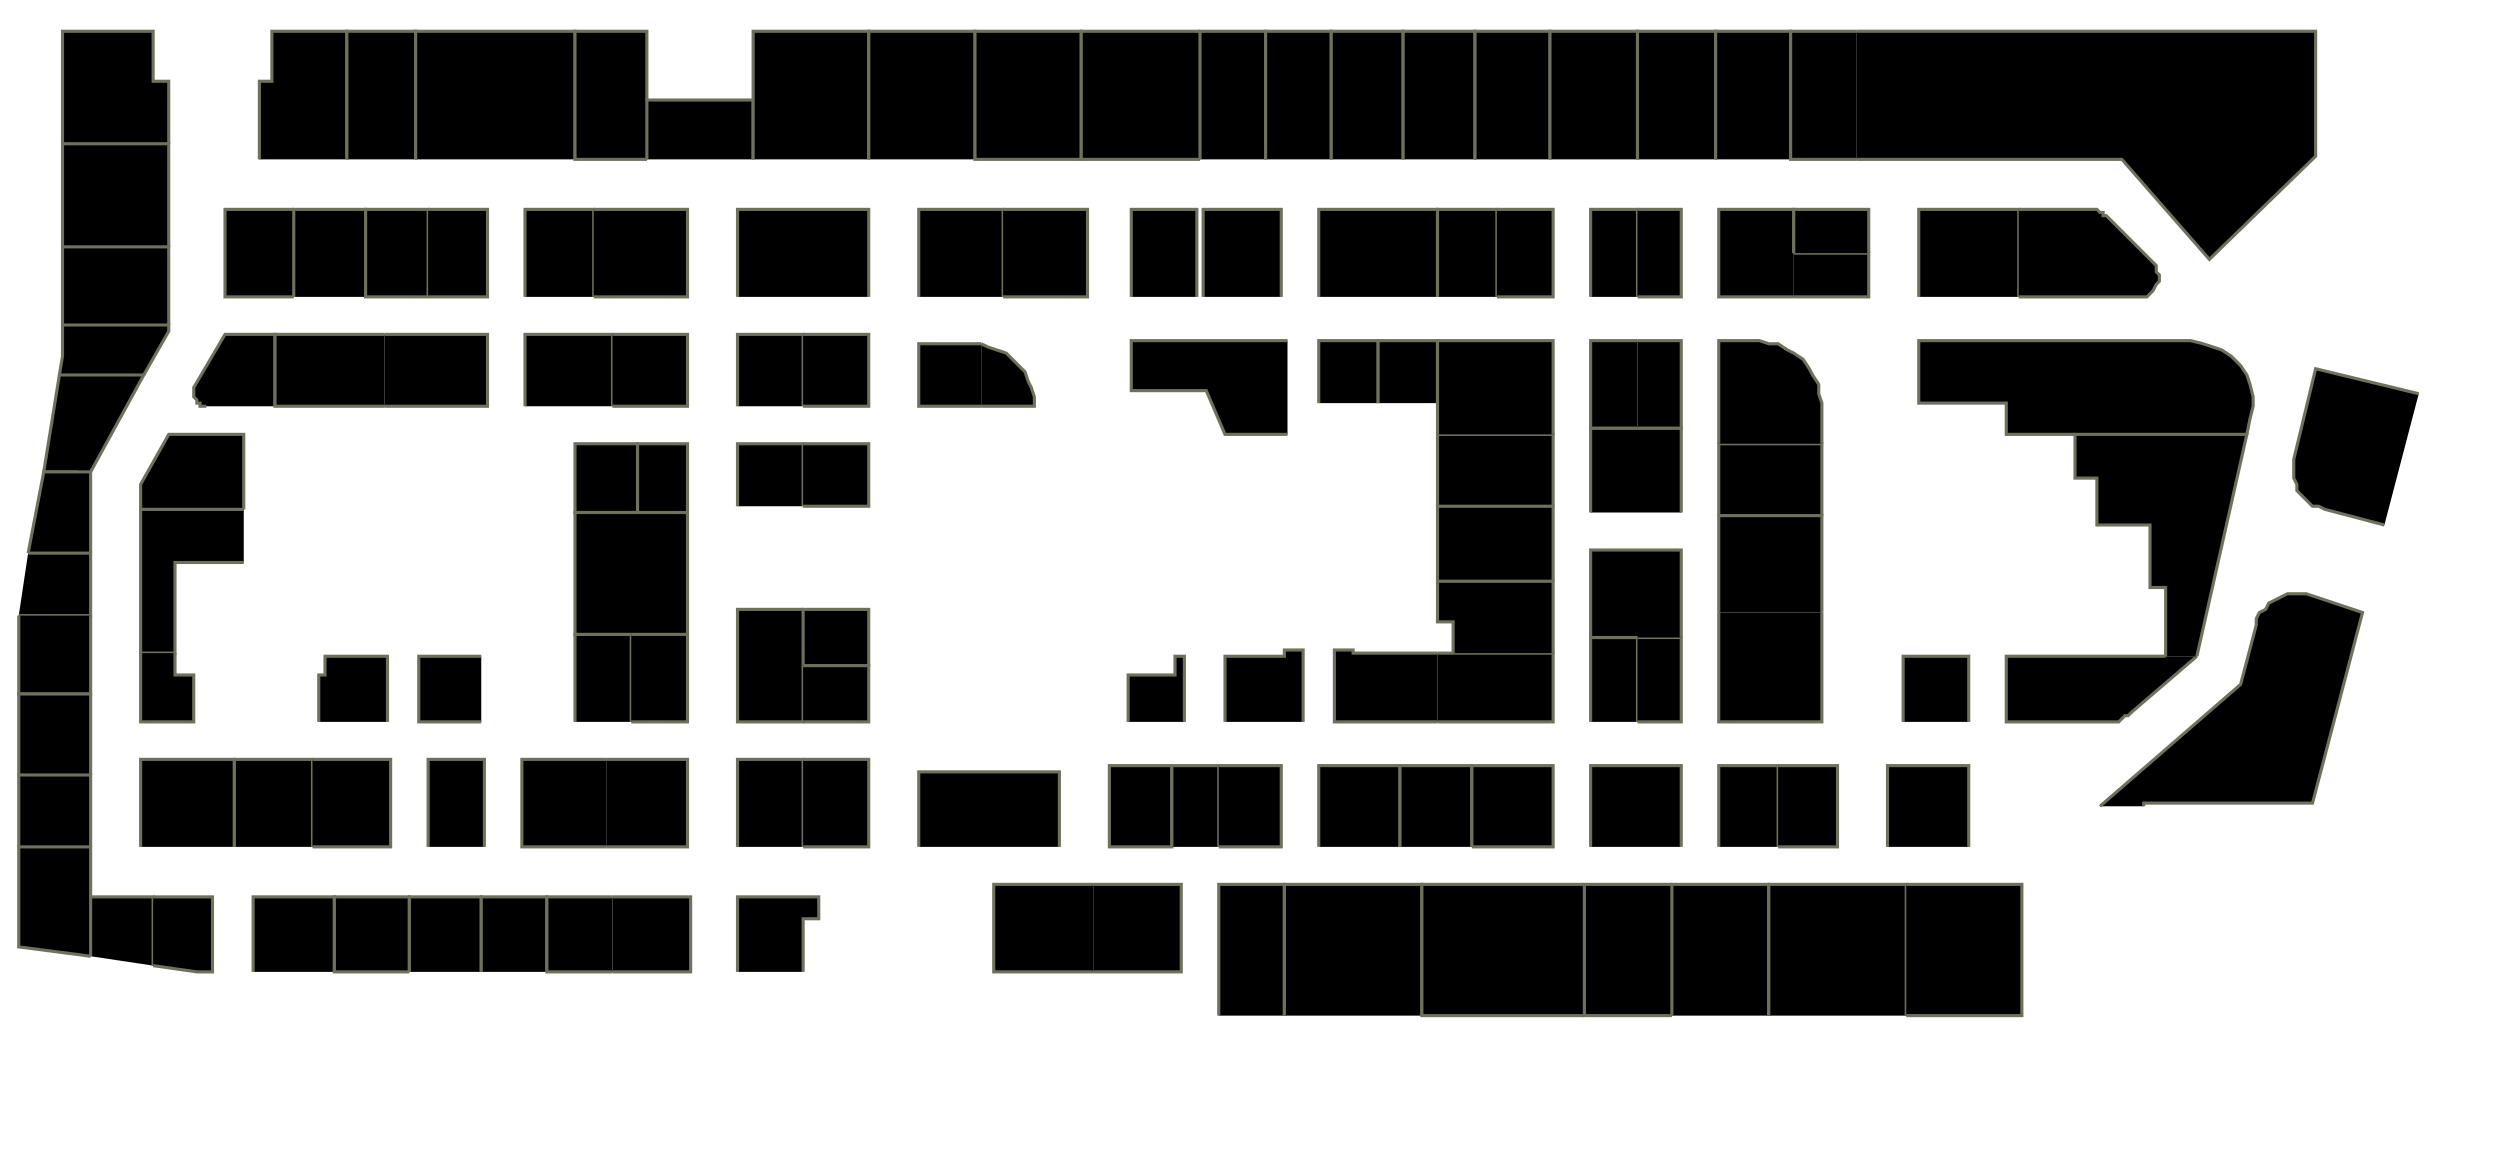 <?xml version="1.0" encoding="utf-8" ?>
<svg baseProfile="full" height="372" version="1.1" width="800" xmlns="http://www.w3.org/2000/svg" xmlns:ev="http://www.w3.org/2001/xml-events" xmlns:xlink="http://www.w3.org/1999/xlink"><defs /><g id="2A01" stroke="red"><polyline points="20,46 20,10 49,10 49,26 54,26 54,46" stroke="#6d725c" /></g><g id="2A02A" stroke="red"><polyline points="20,79 20,46 54,46 54,79" stroke="#6d725c" /></g><g id="2A02B" stroke="red"><polyline points="20,104 20,79 54,79 54,104" stroke="#6d725c" /></g><g id="2A03" stroke="red"><polyline points="83,51 83,26 87,26 87,10 111,10 111,51" stroke="#6d725c" /></g><g id="2A04" stroke="red"><polyline points="94,95 72,95 72,67 94,67" stroke="#6d725c" /></g><g id="2A05" stroke="red"><polyline points="111,51 111,10 133,10 133,51" stroke="#6d725c" /></g><g id="2A06" stroke="red"><polyline points="94,95 94,67 117,67 117,95" stroke="#6d725c" /></g><g id="2A07" stroke="red"><polyline points="133,51 133,10 184,10 184,51" stroke="#6d725c" /></g><g id="2A08" stroke="red"><polyline points="137,95 117,95 117,67 137,67 137,95" stroke="#6d725c" /></g><g id="2A10" stroke="red"><polyline points="137,67 137,67 156,67 156,95 137,95" stroke="#6d725c" /></g><g id="2A11" stroke="red"><polyline points="207,51 184,51 184,10 207,10 207,32" stroke="#6d725c" /></g><g id="2A12" stroke="red"><polyline points="168,95 168,67 190,67 190,95" stroke="#6d725c" /></g><g id="2A13" stroke="red"><polyline points="207,51 207,32 241,32 241,51" stroke="#6d725c" /></g><g id="2A14" stroke="red"><polyline points="190,67 220,67 220,95 190,95" stroke="#6d725c" /></g><g id="2A15" stroke="red"><polyline points="241,51 241,51 241,32 241,10 278,10 278,51" stroke="#6d725c" /></g><g id="2A16" stroke="red"><polyline points="236,95 236,67 278,67 278,95" stroke="#6d725c" /></g><g id="2A17" stroke="red"><polyline points="278,51 278,10 312,10 312,51" stroke="#6d725c" /></g><g id="2A18A" stroke="red"><polyline points="294,95 294,67 321,67 321,95" stroke="#6d725c" /></g><g id="2A18B" stroke="red"><polyline points="321,67 348,67 348,95 321,95" stroke="#6d725c" /></g><g id="2A19" stroke="red"><polyline points="346,51 312,51 312,10 346,10 346,51" stroke="#6d725c" /></g><g id="2A20" stroke="red"><polyline points="362,95 362,67 383,67 383,95" stroke="#6d725c" /></g><g id="2A21" stroke="red"><polyline points="384,51 384,51 346,51 346,10 384,10 384,10" stroke="#6d725c" /></g><g id="2A22" stroke="red"><polyline points="385,95 385,67 410,67 410,95" stroke="#6d725c" /></g><g id="2A23" stroke="red"><polyline points="384,51 384,10 405,10 405,51" stroke="#6d725c" /></g><g id="2A24" stroke="red"><polyline points="422,95 422,67 460,67 460,95" stroke="#6d725c" /></g><g id="2A26A" stroke="red"><polyline points="460,95 460,67 479,67 479,95" stroke="#6d725c" /></g><g id="2A26B" stroke="red"><polyline points="479,67 497,67 497,95 479,95" stroke="#6d725c" /></g><g id="2A28" stroke="red"><polyline points="509,95 509,67 524,67 524,95" stroke="#6d725c" /></g><g id="2A30" stroke="red"><polyline points="524,67 538,67 538,95 524,95" stroke="#6d725c" /></g><g id="2A31" stroke="red"><polyline points="405,51 405,10 426,10 426,51" stroke="#6d725c" /></g><g id="2A32" stroke="red"><polyline points="574,95 550,95 550,67 574,67 574,81" stroke="#6d725c" /></g><g id="2A33" stroke="red"><polyline points="426,51 426,10 449,10 449,51" stroke="#6d725c" /></g><g id="2A34A" stroke="red"><polyline points="574,81 598,81 598,95 574,95" stroke="#6d725c" /></g><g id="2A34B" stroke="red"><polyline points="574,81 574,67 598,67 598,81" stroke="#6d725c" /></g><g id="2A35" stroke="red"><polyline points="449,51 449,10 472,10 472,51" stroke="#6d725c" /></g><g id="2A36" stroke="red"><polyline points="614,95 614,67 646,67 646,95" stroke="#6d725c" /></g><g id="2A37" stroke="red"><polyline points="472,51 472,10 496,10 496,51" stroke="#6d725c" /></g><g id="2A38" stroke="red"><polyline points="646,67 666,67 667,67 669,67 670,67 671,67 672,68 673,68 673,69 674,69 675,70 676,71 689,84 690,85 690,87 691,88 691,90 690,91 689,93 688,94 687,95 686,95 684,95 646,95" stroke="#6d725c" /></g><g id="2A39" stroke="red"><polyline points="496,51 496,10 496,10 524,10 524,51" stroke="#6d725c" /></g><g id="2A41" stroke="red"><polyline points="524,51 524,10 549,10 549,51" stroke="#6d725c" /></g><g id="2A43" stroke="red"><polyline points="549,51 549,10 573,10 573,51" stroke="#6d725c" /></g><g id="2A45" stroke="red"><polyline points="594,51 573,51 573,10 594,10" stroke="#6d725c" /></g><g id="2A49" stroke="red"><polyline points="594,10 741,10 741,50 707,83 679,51 594,51" stroke="#6d725c" /></g><g id="2B01A" stroke="red"><polyline points="19,120 20,114 20,104 54,104 54,106 46,120" stroke="#6d725c" /></g><g id="2B01B" stroke="red"><polyline points="25,151 14,151 19,120 46,120 29,151" stroke="#6d725c" /></g><g id="2B02" stroke="red"><polyline points="9,177 14,151 14,151 25,151 29,151 29,151 29,177" stroke="#6d725c" /></g><g id="2B03A" stroke="red"><polyline points="66,130 65,130 64,130 64,129 63,129 63,128 62,127 62,126 62,126 62,125 62,124 72,107 88,107 88,130" stroke="#6d725c" /></g><g id="2B03B" stroke="red"><polyline points="45,163 45,155 54,139 78,139 78,163" stroke="#6d725c" /></g><g id="2B05" stroke="red"><polyline points="123,130 88,130 88,107 123,107" stroke="#6d725c" /></g><g id="2B09" stroke="red"><polyline points="123,107 156,107 156,130 123,130" stroke="#6d725c" /></g><g id="2B11" stroke="red"><polyline points="168,130 168,107 196,107 196,130" stroke="#6d725c" /></g><g id="2B12A" stroke="red"><polyline points="236,162 236,142 257,142 257,162" stroke="#6d725c" /></g><g id="2B12B" stroke="red"><polyline points="204,164 204,142 220,142 220,164" stroke="#6d725c" /></g><g id="2B12C" stroke="red"><polyline points="204,164 202,164 184,164 184,142 204,142 204,164" stroke="#6d725c" /></g><g id="2B13" stroke="red"><polyline points="196,107 220,107 220,130 196,130" stroke="#6d725c" /></g><g id="2B15" stroke="red"><polyline points="236,130 236,107 257,107 257,130" stroke="#6d725c" /></g><g id="2B16" stroke="red"><polyline points="257,142 278,142 278,162 257,162" stroke="#6d725c" /></g><g id="2B17" stroke="red"><polyline points="257,107 278,107 278,130 257,130" stroke="#6d725c" /></g><g id="2B19A" stroke="red"><polyline points="314,130 313,130 294,130 294,110 311,110 311,110 311,110 312,110 312,110 312,110 312,110 312,110 312,110 313,110 313,110 313,110 313,110 313,110 313,110 313,110 313,110 313,110 313,110 314,110 314,110" stroke="#6d725c" /></g><g id="2B19B" stroke="red"><polyline points="314,110 316,111 319,112 322,113 324,115 326,117 328,119 329,122 330,124 331,127 331,130 314,130" stroke="#6d725c" /></g><g id="2B25" stroke="red"><polyline points="412,139 392,139 386,125 362,125 362,109 412,109" stroke="#6d725c" /></g><g id="2B27A" stroke="red"><polyline points="422,129 422,109 441,109 441,129" stroke="#6d725c" /></g><g id="2B27B" stroke="red"><polyline points="441,129 441,109 460,109 460,129" stroke="#6d725c" /></g><g id="2B28A" stroke="red"><polyline points="460,162 460,139 497,139 497,162" stroke="#6d725c" /></g><g id="2B28B" stroke="red"><polyline points="460,186 460,162 497,162 497,186" stroke="#6d725c" /></g><g id="2B29" stroke="red"><polyline points="460,139 460,129 460,109 497,109 497,139" stroke="#6d725c" /></g><g id="2B30" stroke="red"><polyline points="509,164 509,137 538,137 538,164" stroke="#6d725c" /></g><g id="2B31A" stroke="red"><polyline points="524,137 524,137 509,137 509,109 524,109 524,109" stroke="#6d725c" /></g><g id="2B31B" stroke="red"><polyline points="524,109 538,109 538,137 524,137" stroke="#6d725c" /></g><g id="2B32" stroke="red"><polyline points="550,165 550,142 583,142 583,165" stroke="#6d725c" /></g><g id="2B33" stroke="red"><polyline points="550,142 550,109 563,109 566,110 569,110 572,112 574,113 577,115 579,118 580,120 582,123 582,126 583,129 583,142" stroke="#6d725c" /></g><g id="2B37" stroke="red"><polyline points="664,139 642,139 642,129 614,129 614,109 701,109 705,110 708,111 711,112 714,114 717,117 719,120 720,123 721,127 721,130 720,134 719,139 719,139" stroke="#6d725c" /></g><g id="2B39" stroke="red"><polyline points="763,168 744,163 742,162 740,162 738,160 737,159 735,157 735,155 734,153 734,151 734,149 734,147 741,118 774,126" stroke="#6d725c" /></g><g id="2C01" stroke="red"><polyline points="9,177 29,177 29,197 6,197" stroke="#6d725c" /></g><g id="2C01A" stroke="red"><polyline points="78,180 56,180 56,209 56,209 45,209 45,180 45,163 78,163" stroke="#6d725c" /></g><g id="2C02" stroke="red"><polyline points="6,248 6,222 29,222 29,248" stroke="#6d725c" /></g><g id="2C03" stroke="red"><polyline points="29,197 29,222 6,222 6,197 6,197" stroke="#6d725c" /></g><g id="2C04" stroke="red"><polyline points="56,209 56,216 62,216 62,231 45,231 45,209" stroke="#6d725c" /></g><g id="2C08" stroke="red"><polyline points="102,231 102,216 104,216 104,210 124,210 124,231" stroke="#6d725c" /></g><g id="2C10" stroke="red"><polyline points="154,231 134,231 134,210 154,210" stroke="#6d725c" /></g><g id="2C12" stroke="red"><polyline points="184,231 184,203 202,203 202,231" stroke="#6d725c" /></g><g id="2C13" stroke="red"><polyline points="202,203 184,203 184,164 202,164 204,164 204,164 220,164 220,203 220,203" stroke="#6d725c" /></g><g id="2C14" stroke="red"><polyline points="202,203 220,203 220,231 202,231" stroke="#6d725c" /></g><g id="2C16A" stroke="red"><polyline points="257,213 257,231 236,231 236,195 257,195" stroke="#6d725c" /></g><g id="2C16B" stroke="red"><polyline points="257,213 257,195 278,195 278,213" stroke="#6d725c" /></g><g id="2C16C" stroke="red"><polyline points="257,213 278,213 278,231 257,231" stroke="#6d725c" /></g><g id="2C18" stroke="red"><polyline points="361,231 361,216 376,216 376,210 379,210 379,231" stroke="#6d725c" /></g><g id="2C20" stroke="red"><polyline points="392,231 392,210 411,210 411,208 417,208 417,231" stroke="#6d725c" /></g><g id="2C22" stroke="red"><polyline points="460,231 427,231 427,208 433,208 433,209 460,209" stroke="#6d725c" /></g><g id="2C26" stroke="red"><polyline points="460,209 465,209 497,209 497,231 460,231" stroke="#6d725c" /></g><g id="2C27" stroke="red"><polyline points="465,209 465,199 460,199 460,186 497,186 497,209" stroke="#6d725c" /></g><g id="2C28A" stroke="red"><polyline points="509,231 509,204 524,204 524,231" stroke="#6d725c" /></g><g id="2C28B" stroke="red"><polyline points="524,204 538,204 538,231 524,231" stroke="#6d725c" /></g><g id="2C29" stroke="red"><polyline points="524,204 509,204 509,176 538,176 538,204" stroke="#6d725c" /></g><g id="2C30" stroke="red"><polyline points="583,196 583,231 550,231 550,196" stroke="#6d725c" /></g><g id="2C31" stroke="red"><polyline points="550,196 550,165 583,165 583,196" stroke="#6d725c" /></g><g id="2C32" stroke="red"><polyline points="609,231 609,210 630,210 630,231" stroke="#6d725c" /></g><g id="2C34" stroke="red"><polyline points="703,210 703,210 703,210 682,228 681,229 680,229 679,230 679,230 678,231 677,231 676,231 675,231 674,231 673,231 642,231 642,210 680,210 693,210" stroke="#6d725c" /></g><g id="2C35" stroke="red"><polyline points="693,210 693,188 688,188 688,168 671,168 671,153 664,153 664,150 664,139 719,139 703,210" stroke="#6d725c" /></g><g id="2D01" stroke="red"><polyline points="6,271 6,248 29,248 29,271" stroke="#6d725c" /></g><g id="2D02" stroke="red"><polyline points="29,306 6,303 6,271 29,271 29,287" stroke="#6d725c" /></g><g id="2D03" stroke="red"><polyline points="45,271 45,243 75,243 75,271" stroke="#6d725c" /></g><g id="2D04" stroke="red"><polyline points="29,306 29,287 49,287 49,309" stroke="#6d725c" /></g><g id="2D05" stroke="red"><polyline points="75,271 75,243 100,243 100,271" stroke="#6d725c" /></g><g id="2D06" stroke="red"><polyline points="49,287 68,287 68,311 63,311 49,309" stroke="#6d725c" /></g><g id="2D07" stroke="red"><polyline points="100,243 125,243 125,271 100,271" stroke="#6d725c" /></g><g id="2D08" stroke="red"><polyline points="81,311 81,287 107,287 107,311" stroke="#6d725c" /></g><g id="2D09" stroke="red"><polyline points="137,271 137,243 155,243 155,271" stroke="#6d725c" /></g><g id="2D10" stroke="red"><polyline points="131,311 107,311 107,287 131,287 131,311" stroke="#6d725c" /></g><g id="2D11" stroke="red"><polyline points="194,271 167,271 167,243 194,243" stroke="#6d725c" /></g><g id="2D12" stroke="red"><polyline points="131,311 131,287 154,287 154,311" stroke="#6d725c" /></g><g id="2D13" stroke="red"><polyline points="194,243 220,243 220,271 194,271" stroke="#6d725c" /></g><g id="2D14" stroke="red"><polyline points="154,311 154,311 154,287 175,287 175,311" stroke="#6d725c" /></g><g id="2D15A" stroke="red"><polyline points="236,271 236,243 257,243 257,271" stroke="#6d725c" /></g><g id="2D15B" stroke="red"><polyline points="257,243 278,243 278,271 257,271" stroke="#6d725c" /></g><g id="2D16" stroke="red"><polyline points="196,311 175,311 175,311 175,287 196,287" stroke="#6d725c" /></g><g id="2D17" stroke="red"><polyline points="294,271 294,247 339,247 339,271" stroke="#6d725c" /></g><g id="2D18" stroke="red"><polyline points="196,287 221,287 221,311 196,311" stroke="#6d725c" /></g><g id="2D19" stroke="red"><polyline points="375,245 375,258 375,271 355,271 355,245 375,245 375,245" stroke="#6d725c" /></g><g id="2D19A" stroke="red"><polyline points="375,271 375,258 375,245 390,245 390,271" stroke="#6d725c" /></g><g id="2D20" stroke="red"><polyline points="236,311 236,287 262,287 262,294 257,294 257,311" stroke="#6d725c" /></g><g id="2D21" stroke="red"><polyline points="390,245 410,245 410,271 390,271 390,271" stroke="#6d725c" /></g><g id="2D22" stroke="red"><polyline points="350,311 318,311 318,283 350,283 350,283" stroke="#6d725c" /></g><g id="2D23A" stroke="red"><polyline points="422,271 422,245 448,245 448,271" stroke="#6d725c" /></g><g id="2D23B" stroke="red"><polyline points="448,271 448,245 471,245 471,271 471,271" stroke="#6d725c" /></g><g id="2D24" stroke="red"><polyline points="350,283 378,283 378,311 350,311" stroke="#6d725c" /></g><g id="2D25" stroke="red"><polyline points="471,271 471,245 497,245 497,271 471,271" stroke="#6d725c" /></g><g id="2D26A" stroke="red"><polyline points="390,325 390,283 411,283 411,325" stroke="#6d725c" /></g><g id="2D26B" stroke="red"><polyline points="411,325 411,283 455,283 455,325" stroke="#6d725c" /></g><g id="2D27" stroke="red"><polyline points="509,271 509,245 538,245 538,271" stroke="#6d725c" /></g><g id="2D28" stroke="red"><polyline points="507,325 455,325 455,283 507,283" stroke="#6d725c" /></g><g id="2D29A" stroke="red"><polyline points="550,271 550,245 569,245 569,271" stroke="#6d725c" /></g><g id="2D29B" stroke="red"><polyline points="569,245 588,245 588,271 569,271" stroke="#6d725c" /></g><g id="2D30A" stroke="red"><polyline points="535,325 507,325 507,283 535,283" stroke="#6d725c" /></g><g id="2D30B" stroke="red"><polyline points="535,325 535,283 566,283 566,325" stroke="#6d725c" /></g><g id="2D31" stroke="red"><polyline points="604,271 604,245 630,245 630,271" stroke="#6d725c" /></g><g id="2D32" stroke="red"><polyline points="566,325 566,283 610,283 610,325" stroke="#6d725c" /></g><g id="2D33" stroke="red"><polyline points="672,258 717,219 722,200 722,198 723,196 725,195 726,193 728,192 730,191 732,190 734,190 736,190 738,190 756,196 740,257 686,257 686,258" stroke="#6d725c" /></g><g id="2D34" stroke="red"><polyline points="610,283 647,283 647,325 610,325" stroke="#6d725c" /></g></svg>